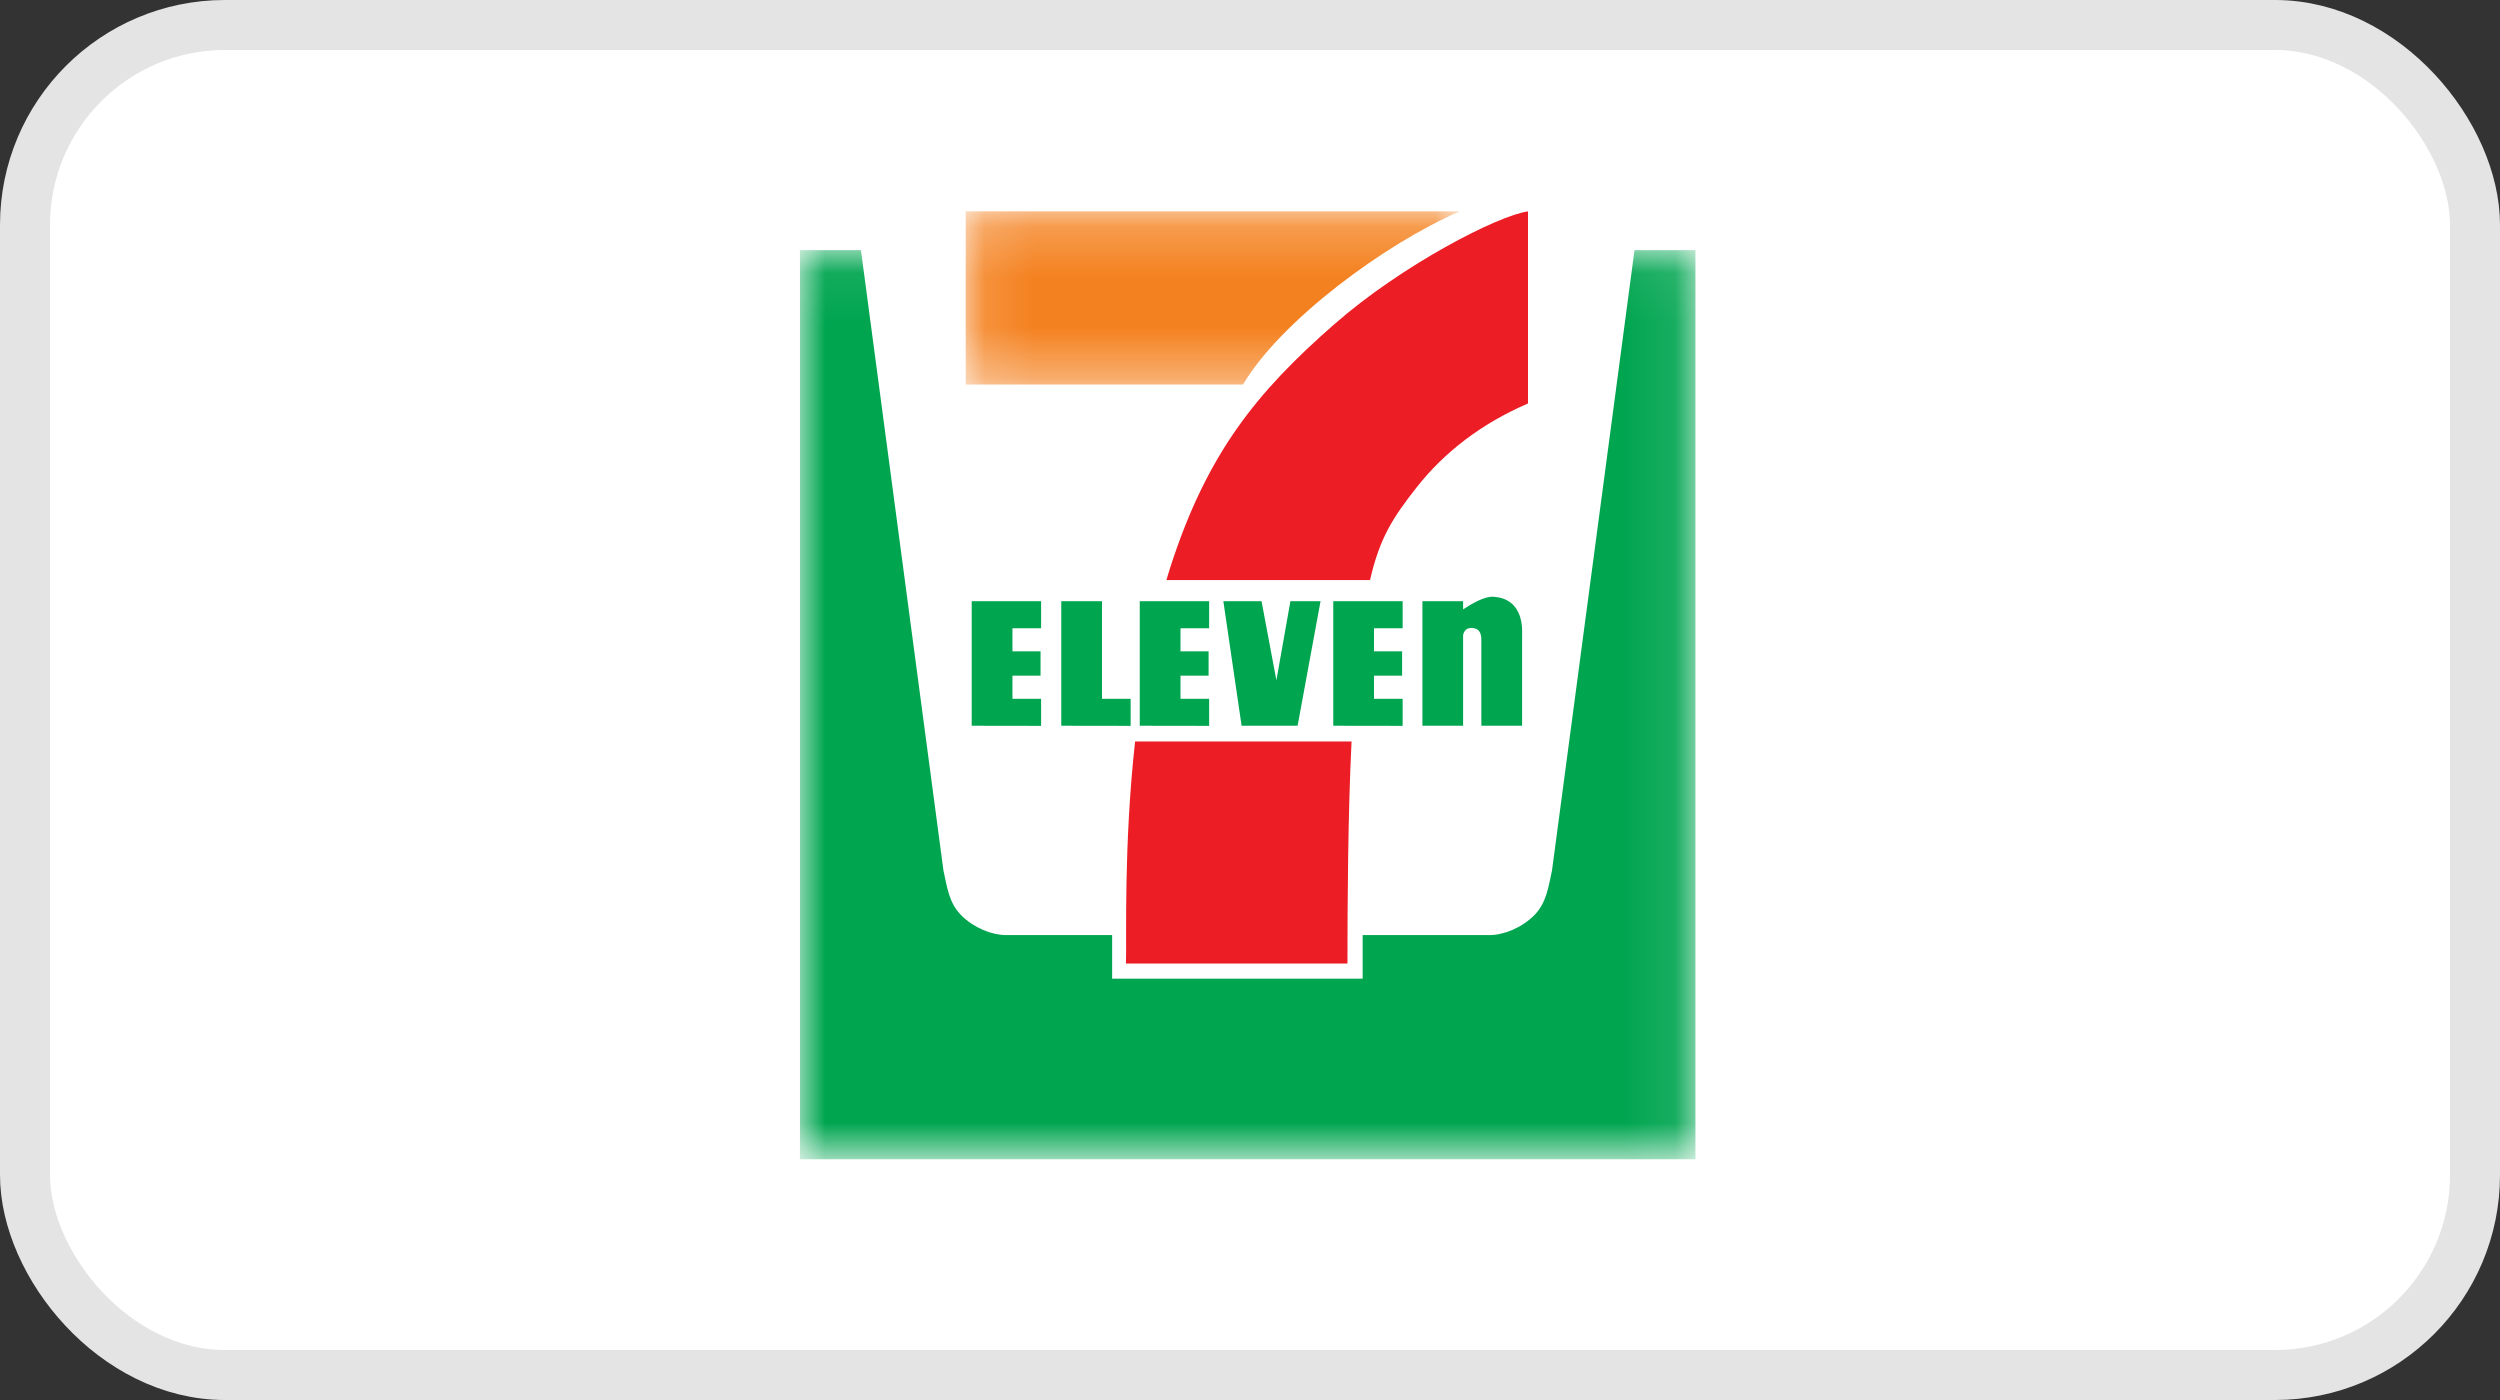 <svg xmlns="http://www.w3.org/2000/svg" xmlns:xlink="http://www.w3.org/1999/xlink" width="50" height="28" viewBox="0 0 50 28"><rect x="0" y="0" width="50" height="28" fill="#333333" stroke="none"/><title>icon_JP_711</title><defs><path id="a" d="M.124.183h9.883v3.463H.124z"/><path id="c" d="M.15.176h1.148v.25H.15z"/><path id="e" d="M0 .046h17.909v18.182H0z"/></defs><g fill="none" fill-rule="evenodd"><rect width="49" height="27" x=".5" y=".5" fill="#FFF" stroke="#E4E4E4" rx="4"/><g transform="translate(19.19 4.045)"><mask id="b" fill="#fff"><use xlink:href="#a"/></mask><path fill="#F4811F" d="M5.671 3.646H.124V.182h9.883C8.494.835 6.423 2.375 5.67 3.646" mask="url(#b)"/></g><path fill="#EC1D24" d="M27.4 11.602c.195-.85.461-1.255.933-1.855.552-.703 1.298-1.277 2.227-1.678V4.228c-.591.078-2.516 1.066-3.88 2.262-1.536 1.346-2.54 2.565-3.282 4.881l-.07.23H27.4zM22.702 14.829c-.232 2.1-.166 3.937-.183 4.442h4.43c0-1.245.011-3.005.082-4.442h-4.329z"/><g transform="translate(32.633 4.729)"><mask id="d" fill="#fff"><use xlink:href="#c"/></mask><path fill="#231F20" d="M.15.301h1.148" mask="url(#d)"/></g><g transform="translate(16 4.957)"><mask id="f" fill="#fff"><use xlink:href="#e"/></mask><path fill="#00A550" d="M11.253 14.617v-.872h2.532c.287 0 .645-.143.897-.394.25-.251.286-.574.358-.897L16.69.046h1.219v18.182H-.001V.046h1.22l1.65 12.408c.072.323.107.646.358.897.251.25.61.394.897.394h2.119v.872h5.01z" mask="url(#f)"/></g><path fill="#00A550" d="M19.434 12.024v2.491l1.388.002v-.541h-.573v-.462h.562v-.488h-.562v-.461h.573v-.541zM22.04 12.024h-.815v2.491l1.388.002v-.541h-.573zM22.795 12.024v2.491l1.388.002v-.541h-.573v-.462h.562v-.488h-.562v-.461h.573v-.541zM26.665 12.024v2.491l1.388.002v-.541h-.573v-.462h.562v-.488h-.562v-.461h.573v-.541zM29.865 11.935c-.175-.01-.432.139-.603.253v-.164h-.814v2.491h.814v-1.813c.018-.084.069-.15.179-.143.148.008.19.106.186.263v1.693h.815v-1.812c0-.078.055-.73-.577-.768M25.528 13.607l-.297-1.583h-.764l.365 2.491h1.12l.459-2.491h-.603z"/></g></svg>